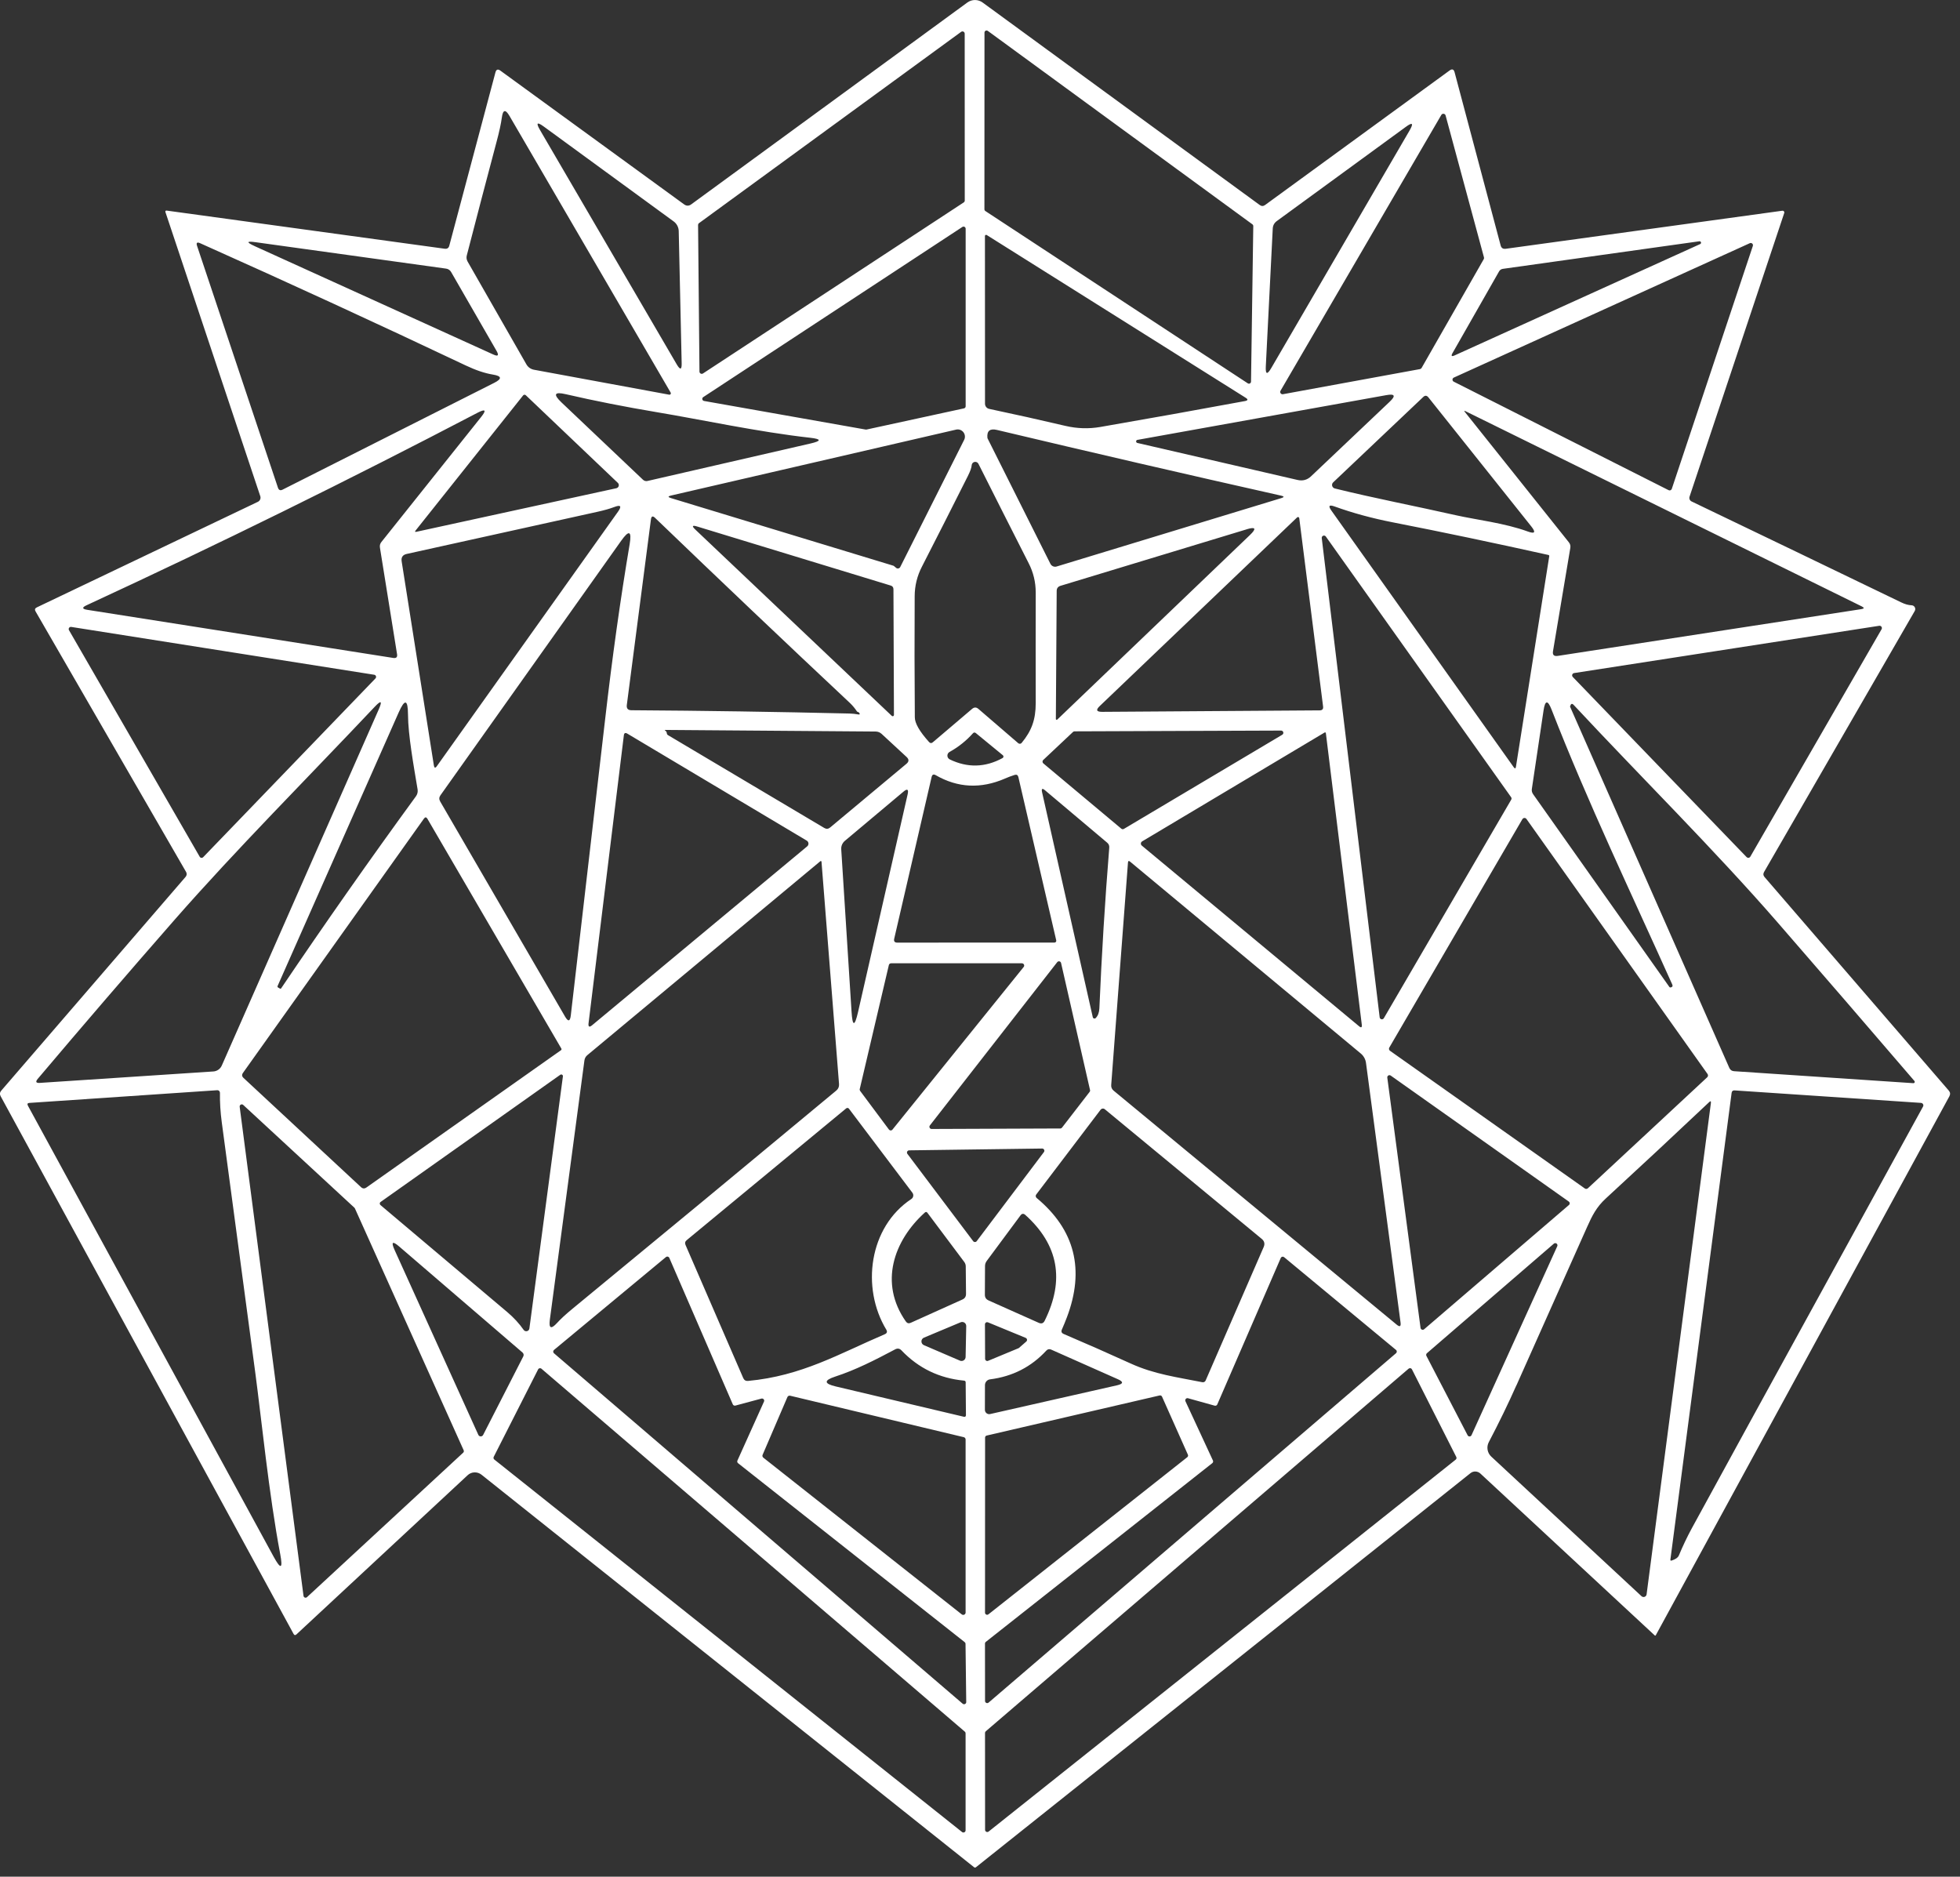 <svg fill="none" height="90" viewBox="0 0 94 90" width="94" xmlns="http://www.w3.org/2000/svg"><rect x="0" y="0" width="94" height="90" fill="#333333" stroke="none"/><path d="m72.206 11.932 13.271-1.826c.015-.002.03 0.0.043.005.014.005.026.014.035.025s.016.024.018.038c.003.014.002.029-.003.042l-4.54 13.601c-.015.044-.013.091.004.133.017.042.049.076.09.096 3.352 1.608 6.703 3.221 10.053 4.84.177.087.344.135.501.141.031.001.062.01.089.026.027.016.049.039.064.067.015.027.023.058.023.09-0.0.031-.009.062-.024.089l-7.227 12.518c-.049.085-.043.165.02.239l8.838 10.244c.072.083.082.174.03.273l-14.082 25.849c-.002.004-.005.008-.009.011-.004.003-.008.004-.013.005-.005.001-.01 0-.015-.002-.005-.002-.009-.004-.013-.008l-8.361-7.762c-.065-.06-.149-.094-.236-.098-.088-.003-.173.025-.241.081l-23.721 18.901c-.012.009-.026.013-.041.012s-.03-.006-.043-.016l-23.623-18.824c-.096-.077-.216-.116-.338-.112s-.239.052-.328.136l-8.21 7.634c-.056.051-.102.044-.138-.024l-14.048-25.785c-.052-.096-.041-.186.03-.269l8.842-10.254c.027-.031.044-.07.049-.111.004-.041-.005-.082-.025-.117l-7.221-12.498c-.052-.087-.031-.152.061-.195l10.601-5.062c.049-.024.088-.064.109-.114.021-.05.023-.106.005-.158l-4.55-13.628c-.003-.009-.004-.018-.003-.026.002-.009.005-.017.011-.024.006-.007.013-.012.022-.015.009-.003.018-.004.026-.002l13.338 1.83c.119.016.193-.034.222-.148l2.213-8.31c.038-.141.117-.169.235-.084l8.812 6.414c.114.083.229.083.343 0l13.241-9.679c.106-.078.235-.12.367-.12s.26.042.367.12l13.288 9.709c.085.063.17.064.256.003l8.852-6.454c.121-.087.201-.058.239.087l2.21 8.31c.034.119.112.17.235.155zm-24.83-10.449c-.015-.011-.033-.018-.051-.02-.019-.002-.037.002-.054.01-.017.008-.031.021-.041.037-.01.016-.015.034-.015.053l-.003 8.475c0.0.017.005.033.013.048.008.015.02.027.034.036l12.582 8.26c.015.011.033.017.051.018.018.001.037-.003.053-.012.016-.009.03-.022.039-.038.009-.016.014-.034.014-.052l.108-7.456c0-.017-.004-.033-.011-.048-.008-.015-.019-.027-.032-.037zm-1.154 8.223c.014-.01.026-.023.034-.038s.013-.032.013-.049l-.003-8.004c0-.02-.005-.04-.016-.057-.01-.017-.025-.031-.043-.04s-.038-.013-.058-.011-.039.009-.055.021l-12.572 9.175c-.014.01-.025.023-.032.038s-.011.032-.011.049l.067 7.029c-0.0.02.005.039.015.056.01.017.024.031.042.04.017.009.037.014.057.013s.039-.007.055-.018zm-14.058 9.121-7.732-13.271c-.191-.325-.312-.3-.363.074-.043.312-.128.704-.256 1.177-.482 1.812-.957 3.626-1.426 5.442-.027.103-.013.202.04.296l2.822 4.934c.038.065.089.122.151.165.061.043.132.073.205.087l6.488 1.197c.013.003.026.001.038-.004s.023-.013.03-.024c.007-.011.012-.023.012-.036 0-.013-.003-.026-.01-.037zm38.996-6.4c.014-.026.018-.056.01-.084l-1.84-6.804c-.005-.022-.017-.041-.034-.056-.017-.015-.037-.024-.06-.027s-.045.001-.065.011c-.02.01-.036.026-.047.046l-7.712 13.227c-.011.018-.016.04-.015.061.001.021.008.042.021.059s.03.031.05.039c.02.008.042.01.063.006l6.568-1.204c.016-.003.031-.009.045-.018.013-.009.025-.021.033-.035zm-45.262-6.192 6.562 11.246c.164.276.241.253.232-.067l-.141-6.33c-.002-.092-.025-.182-.068-.263-.043-.081-.103-.151-.177-.204l-6.225-4.547c-.325-.238-.386-.183-.182.165zm35.071 11.415 6.632-11.391c.206-.356.143-.413-.188-.168l-6.178 4.51c-.123.09-.188.211-.195.363l-.333 6.609c-.02.386.067.411.262.077zm-27.245 1.396c-.016.011-.029.027-.036.045s-.009.038-.005.058c.004.019.013.037.027.051s.032.024.051.028l7.755 1.372c.013.003.027.003.04 0l4.675-1.016c.023-.005.043-.017.058-.035.015-.018.023-.04.023-.063v-8.519c-0-.018-.005-.035-.015-.051-.009-.015-.022-.028-.038-.037-.016-.009-.034-.013-.051-.012-.018.001-.035.006-.051.015zm26.014.027-12.417-7.803c-.009-.005-.019-.007-.029-.007-.01 0-.02.003-.028.007-.009.005-.015.012-.02.02s-.007.018-.007.027l.003 8.045c0.0.057.02.113.056.158.036.045.086.076.142.088 1.222.258 2.443.53 3.663.817.558.13 1.117.147 1.675.05 2.318-.401 4.629-.815 6.931-1.241.148-.029.158-.083.03-.161zm-47.528-7.271 11.448 5.199c.231.105.282.047.155-.175l-2.179-3.784c-.025-.044-.06-.081-.103-.109-.043-.028-.091-.046-.143-.052l-9.124-1.265c-.444-.063-.462-.001-.054.185zm57.557 5.24 11.771-5.337c.016-.007.029-.019.036-.035.007-.016.009-.034.004-.05-.005-.017-.016-.031-.031-.04-.015-.009-.033-.012-.05-.009l-9.424 1.322c-.038.005-.073.019-.104.04-.031.021-.056.049-.074.081l-2.233 3.918c-.081.141-.046.178.104.111zm-47.431.484c-4.217-1.998-8.463-3.952-12.736-5.862-.15-.067-.2-.024-.148.131l3.878 11.593c.04.117.114.148.222.094l10.15-5.122c.386-.195.364-.327-.064-.397-.379-.06-.813-.206-1.302-.437zm61.728-5.728c.007-.02.009-.042.004-.063-.005-.021-.016-.04-.032-.054s-.036-.024-.057-.027c-.021-.003-.043 0-.062.01l-14.193 6.444c-.019.008-.035.022-.046.039-.011.017-.018.037-.018.058-0.0.021.005.041.016.058s.026.032.045.041l10.305 5.203c.014.007.029.011.044.012.015.001.031-.002.045-.008.014-.006.027-.015.038-.026s.019-.025.024-.039zm-53.007 11.267 7.813-1.796c.534-.123.528-.215-.017-.276-2.475-.276-5.223-.871-7.342-1.224-1.538-.258-2.997-.546-4.375-.864-.547-.128-.618.002-.212.39l3.911 3.71c.029.028.064.048.103.059.039.011.08.011.119.002zm23.488-1.823 7.688 1.776c.247.056.462-.003.646-.178l3.77-3.575c.3-.285.247-.39-.161-.316l-11.939 2.146c-.017.003-.033.011-.044.024-.011.013-.018.029-.018.046-0.0.017.005.035.016.049s.026.025.043.029zm-34.574 4.261 9.588-2.089c.027-.006.052-.019.072-.038.02-.019.035-.043.042-.07s.007-.055-.001-.082c-.008-.027-.022-.051-.043-.069l-4.412-4.201c-.009-.008-.019-.015-.03-.019-.011-.004-.023-.006-.035-.005s-.024.004-.034.009c-.011.005-.02.013-.028.022l-5.156 6.478c-.047.058-.035.08.037.064zm44.041-2.079c1.9.471 3.881.848 5.812 1.285.955.215 2.351.377 3.447.78.339.123.396.044.172-.239l-4.937-6.192c-.079-.099-.163-.104-.252-.017l-4.318 4.093c-.022.021-.038.048-.046.077s-.008.06-0.0.09.024.056.045.078c.022.021.049.037.078.044zm-45.716 2.563 4.779-5.99c.265-.332.209-.4-.168-.205-6.175 3.229-12.425 6.306-18.75 9.232-.235.108-.224.182.034.222l14.67 2.307c.143.022.204-.037.182-.178l-.821-5.109c-.018-.105.007-.198.074-.279zm57.016.282-.831 4.957c-.031.179.044.256.225.229l14.563-2.243c.143-.022.15-.066.02-.131l-19.009-9.363c-.061-.029-.07-.017-.027.037l4.988 6.252c.063.079.086.166.071.262zm-32.434.881.101.084c.015.012.032.021.051.025.019.005.038.005.057.001.019-.004.036-.012.051-.023.015-.012.028-.026.036-.043l3.067-6.101c.029-.059.041-.124.034-.189-.007-.065-.032-.127-.072-.178-.041-.051-.095-.09-.156-.112-.062-.022-.128-.026-.192-.011l-13.671 3.161c-.157.036-.158.077-.003.124l10.655 3.239c.016.004.03.012.044.024zm18.572-3.262c.146-.045.143-.084-.007-.118-4.516-1.013-9.058-2.064-13.627-3.151-.339-.081-.492.044-.461.373.002.018.008.035.017.051l3.003 5.993c.027.054.072.098.128.122.056.024.117.027.175.009zm-14.529 10.106 1.914 1.648c.011.01.025.017.039.022.014.004.029.006.044.005.015-.001.03-.005.043-.012.013-.007.025-.016.035-.028.478-.579.676-1.113.676-1.91-.004-1.767-.004-3.535 0-5.304 0-.498-.113-.968-.34-1.409-.8-1.574-1.602-3.16-2.405-4.759-.016-.034-.044-.062-.078-.08-.034-.017-.073-.022-.11-.015s-.071.027-.096.056c-.025.029-.04.065-.042.103-.007.114-.067.286-.182.515-.729 1.453-1.464 2.904-2.206 4.352-.229.444-.344.915-.346 1.413-.011 1.935-.009 3.872.007 5.811.002.287.23.682.683 1.184.056.063.117.066.182.01l1.883-1.601c.101-.085.201-.085.299 0zm-25.967 2.744 8.684-12.198c.191-.269.131-.344-.178-.225-.213.081-.486.158-.821.232-2.969.655-6.013 1.327-9.134 2.018-.191.043-.271.16-.242.353l1.544 9.783c.02.135.07.147.148.037zm53.31-10.123c-2.635-.585-5.121-1.107-7.46-1.564-1.007-.197-1.94-.452-2.801-.763-.262-.094-.313-.028-.151.198l8.744 12.306c.058.081.094.073.108-.024l1.597-10.096c.002-.012-.001-.025-.007-.036-.007-.011-.017-.018-.03-.021zm-33.158 7.513c-.099-.152-.213-.29-.343-.414-3.101-2.908-6.215-5.867-9.343-8.875-.114-.112-.182-.088-.202.071l-1.157 8.902c-.02.164.053.247.219.249 3.457.022 6.947.075 10.47.158.139.004.278.019.417.044.07.011.084-.012.044-.071-.02-.029-.055-.05-.104-.064zm21.104-9.316-9.464 9.044c-.2.188-.163.282.111.282l10.436-.071c.123-.002.177-.064.161-.185l-1.143-9.034c-.001-.011-.006-.021-.013-.03-.007-.009-.016-.015-.026-.019-.01-.004-.022-.005-.033-.003-.011.002-.021.007-.029.015zm-19.493 3.269-9.282-2.832c-.238-.072-.267-.022-.087.148l9.424 8.936c.009.008.019.013.031.015.011.002.023 0.0.034-.004.011-.005.02-.012.026-.022.006-.01.01-.021.01-.033l-.024-6.03c0-.092-.044-.151-.131-.178zm17.065-2.694-8.922 2.707c-.121.038-.182.12-.182.245l-.04 6.138c-.001.009.001.017.005.024.004.007.011.013.019.016.008.003.017.004.025.002.008-.002.016-.006.021-.013l9.235-8.845c.332-.318.278-.41-.162-.276zm-38.673 13.046 5.99 10.318c.15.258.242.239.276-.057.547-4.688 1.095-9.417 1.645-14.186.343-2.984.735-5.786 1.177-8.405.108-.646-.028-.702-.407-.168l-8.667 12.205c-.067.094-.072.192-.013.293zm42.477-12.703c-.014-.02-.034-.034-.057-.041-.023-.007-.047-.006-.07.002s-.041.024-.054.045c-.012.021-.018.044-.015.068l2.778 22.984c.003.022.012.043.027.059.015.017.035.028.057.033s.045.003.065-.006c.021-.009.038-.024.05-.043l6.111-10.483c.011-.018.015-.039.014-.06s-.008-.041-.021-.058zm26.653 4.446c.01-.018.015-.039.015-.06-.001-.021-.008-.041-.02-.059s-.029-.031-.048-.039c-.019-.008-.041-.011-.061-.007l-14.63 2.267c-.021.003-.04.011-.056.024-.016.013-.028.03-.035.05-.007.02-.008.041-.003.061.005.02.015.038.029.053l8.337 8.64c.012.012.026.021.042.027.016.006.033.008.05.006.017-.002.033-.008.048-.017s.026-.022.035-.036zm-72.231 2.358c.013-.014.022-.031.026-.05.004-.019.003-.038-.003-.056-.006-.018-.017-.034-.032-.046-.015-.012-.033-.02-.051-.023l-14.532-2.294c-.019-.003-.039-.001-.058.007-.018.008-.034.02-.045.037-.011.016-.018.035-.019.055s.004.039.014.056l6.269 10.866c.008.015.019.027.033.036.014.009.029.015.046.017.016.002.033 0 .049-.006.016-.006.029-.015.041-.027zm-7.372 18.568 7.527-17.078c.182-.415.118-.457-.192-.128-3.192 3.383-6.629 6.827-9.592 10.207-2.208 2.522-4.398 5.067-6.568 7.634-.121.143-.087.208.101.195l8.317-.548c.087-.005.171-.034.243-.084.072-.05.129-.118.164-.199zm2.707-3.74.084.047c.025.013.044.009.057-.013 2.099-3.107 4.254-6.178 6.467-9.212.067-.093.095-.209.077-.323-.185-1.12-.457-2.606-.461-3.599-.004-.726-.153-.758-.447-.094l-5.805 13.113c-.016.034-.007.06.027.081zm66.853-.158c-1.957-4.355-4.053-8.731-5.785-13.177-.182-.466-.309-.453-.383.04l-.562 3.77c-.013.09.007.173.06.249l6.538 9.249c.016.02.036.027.06.02.034-.009.058-.021.074-.037.022-.022.021-.061-.003-.114zm-4.89-13.298 7.631 17.307c.045.099.12.151.225.158l8.6.575c.012.001.025-.002.036-.008.011-.006.02-.015.025-.026.006-.011.008-.024.007-.036s-.006-.024-.014-.034c-2.182-2.545-4.368-5.077-6.558-7.598-3.044-3.501-6.528-6.945-9.784-10.436-.079-.085-.136-.065-.172.06-.002.006-.003.013-.002.019.001.006.003.012.006.018zm-43.325 1.261c.001.018.006.035.016.05.009.015.022.028.038.037l7.497 4.453c.099.058.193.051.282-.024l3.659-3.054c.126-.105.128-.214.007-.326l-1.197-1.107c-.081-.074-.176-.112-.286-.114l-10.096-.077c-.029 0-.031.008-.007.024.054.034.083.08.087.138zm29.512.071c.021-.012.037-.03.047-.052s.011-.047.005-.07-.02-.044-.039-.058-.043-.022-.067-.022l-9.905.037c-.028 0-.054.011-.074.03l-1.429 1.345c-.011.011-.02.023-.025.038-.006.014-.008.029-.008.045.001.015.004.03.011.044.007.014.017.026.028.035l3.74 3.131c.017.015.038.023.061.025s.045-.003.064-.015zm2.021-.101-8.738 5.213c-.017.01-.031.024-.042.041s-.017.036-.018.056c-.002.02.002.04.009.058.008.018.019.035.035.047l10.416 8.66c.105.09.15.066.135-.071l-1.722-13.971c-.007-.049-.031-.06-.074-.034zm-33.595.131-1.692 13.799c-.022.182.037.213.178.094l10.308-8.573c.021-.017.037-.039.047-.064s.015-.051.013-.078-.01-.052-.024-.075-.033-.042-.056-.056l-8.606-5.132c-.099-.058-.155-.03-.168.084zm15.629 1.15c.854.413 1.7.391 2.536-.064.012-.007.021-.016.029-.028.007-.011.012-.024.013-.037.001-.013-.001-.026-.006-.038-.005-.012-.013-.023-.023-.031l-1.295-1.063c-.051-.04-.099-.037-.141.01-.323.361-.697.659-1.123.895-.032.018-.058.044-.076.076-.018.032-.027.068-.026.105.001.037.012.072.032.103.02.031.048.056.081.072zm2.647.921c-1.157.5-2.263.445-3.32-.165-.103-.058-.168-.029-.195.087l-1.793 7.752c-.031.128.018.192.148.192l7.54-.003c.013 0 .025-.003.037-.009.011-.006.021-.014.029-.025.008-.01.013-.022.016-.035s.002-.026-.001-.039l-1.816-7.83c-.025-.096-.084-.13-.178-.101-.157.049-.313.108-.468.175zm-7.85 3.39.494 7.776c.045.733.149.742.313.027l2.378-10.439c.054-.244-.015-.286-.205-.124l-2.808 2.357c-.058.049-.104.111-.134.181s-.043.146-.037.222zm12.064 8.052c.003.015.011.028.021.039.01.011.023.019.038.023.014.004.03.004.044.001.015-.004.028-.011.038-.022.108-.11.166-.265.175-.464.11-2.583.268-5.151.474-7.705.009-.099-.025-.179-.101-.242l-2.973-2.506c-.137-.117-.186-.087-.148.087zm-25.486 1.507-6.424-11.021c-.051-.087-.108-.09-.168-.007l-8.677 12.191c-.063.087-.055.168.024.242l5.633 5.236c.083.079.172.084.266.017l9.329-6.582c.012-.008.02-.02.023-.035.003-.014.001-.03-.006-.043zm46.284-11.014c-.011-.015-.027-.028-.044-.036s-.037-.012-.056-.011c-.019.001-.038.007-.054.017-.017.01-.03.024-.04.04l-6.383 10.954c-.015.025-.019.055-.013.084s.023.054.047.071l9.343 6.602c.022.016.049.023.076.021.027-.002.052-.013.072-.031l5.724-5.324c.021-.02.033-.046.036-.075.002-.028-.005-.057-.022-.08zm-19.11 2.088-.804 10.668c-.009.112.03.204.118.276l13.577 11.223c.146.119.206.085.182-.101l-1.658-12.457c-.024-.173-.111-.331-.245-.444l-11.068-9.205c-.061-.051-.094-.038-.101.04zm-26.667 21.423c4.231-3.48 8.457-6.975 12.679-10.486.096-.081.14-.184.131-.309l-.841-10.665c-0-.007-.002-.013-.006-.018-.004-.005-.009-.01-.015-.012s-.013-.003-.019-.002c-.006.001-.012.004-.017.009l-11.169 9.296c-.083.067-.131.155-.145.262l-1.658 12.434c-.054.41.059.463.34.158.177-.195.417-.417.72-.666zm17.166-8.812c-.012.015-.019.034-.021.054-.002.02.002.039.011.057.009.018.022.032.039.043s.036.015.056.015l6.171-.024c.016-0.0.031-.004.045-.011.014-.007.026-.017.036-.029l1.325-1.715c.01-.012.017-.026.02-.041s.004-.031 0-.046l-1.389-6.091c-.004-.02-.013-.038-.027-.052-.014-.014-.032-.025-.051-.029-.019-.005-.04-.004-.059.003s-.035.019-.048.035zm4.5-7.601c.013-.016.021-.035.023-.055.002-.02-.001-.041-.01-.059-.009-.018-.022-.034-.04-.044-.017-.011-.037-.017-.057-.017h-6.279c-.024 0-.048.009-.067.024s-.032.036-.037.06l-1.396 5.946c-.004.016-.004.032-0.0.048s.011.03.02.043l1.379 1.85c.01.013.022.024.037.032.015.008.031.012.048.012.017 0.0.033-.003.048-.01.015-.007.028-.018.038-.031zm-30.85 11.418c2.072 1.744 4.099 3.455 6.081 5.132.309.262.573.548.79.858.018.025.042.043.07.053s.059.012.088.005c.029-.007.056-.023.076-.045.02-.022.033-.05.038-.08l1.608-12.094c.002-.015-.001-.031-.007-.045-.007-.014-.017-.026-.03-.034-.013-.008-.028-.012-.044-.012s-.03.005-.043.013l-8.62 6.101c-.012.008-.021.019-.028.032-.007.013-.011.026-.011.041-.001.014.002.029.008.042s.014.025.025.034zm48.453-6.208c-.017-.012-.036-.019-.056-.02-.02-.001-.041.004-.058.014-.018.01-.032.026-.041.044-.009.018-.012.039-.01.059l1.594 12c.002.019.009.037.021.052.011.015.027.027.045.034.018.007.037.009.056.006.019-.003.036-.011.051-.024l6.945-5.96c.012-.01.022-.023.028-.038.006-.015.009-.03.009-.046-.001-.016-.005-.032-.013-.045s-.018-.026-.031-.035zm-65.36 1.443 11.781 21.622c.348.637.454.599.32-.114-.535-2.808-.921-6.649-1.19-8.653-.536-4.02-1.074-8.04-1.614-12.06-.065-.484-.094-.955-.087-1.413 0-.017-.004-.034-.01-.05-.007-.016-.017-.03-.03-.042-.013-.012-.028-.021-.044-.026-.016-.006-.034-.008-.051-.006l-9.0.609c-.094.004-.119.049-.074.135zm79.812 20.243c3.679-6.74 7.389-13.466 11.078-20.203.009-.017.014-.036.014-.056s-.005-.039-.015-.056c-.01-.017-.024-.032-.041-.043-.017-.011-.036-.018-.056-.019l-8.936-.599c-.087-.007-.137.034-.148.121l-2.936 22.379c-.004.045.015.06.057.047.191-.061.307-.142.35-.246.188-.453.399-.895.632-1.325zm-8.425-6.834c-.39.879-.832 1.788-1.325 2.728-.059.113-.079.242-.057.367.022.125.084.24.178.326l7.204 6.693c.019.018.043.031.069.036.026.006.053.004.078-.005.025-.009.047-.024.064-.044.017-.02.028-.045.032-.071l3.084-23.562c.013-.099-.016-.113-.087-.044-1.641 1.549-3.292 3.089-4.954 4.618-.444.407-.656.827-.891 1.355-1.132 2.534-2.263 5.068-3.393 7.604zm-55.704-8.482c-.005-.013-.013-.024-.024-.034l-5.334-4.93c-.015-.014-.035-.023-.055-.026s-.041.001-.06.011c-.018.01-.033.025-.043.043-.009.018-.013.039-.011.06l3.061 23.451c.002.019.009.037.02.053.012.015.027.027.045.034.018.007.038.008.056.004.019-.004.036-.013.05-.027l7.487-6.925c.016-.015.027-.034.031-.055.004-.021.002-.043-.008-.063zm25.483 5.812c-1.211-2.004-.831-4.92 1.201-6.262.024-.016.045-.037.061-.061.016-.024.026-.052.031-.081.005-.029.004-.058-.004-.086s-.02-.055-.038-.078l-3.04-4.026c-.007-.01-.017-.018-.027-.025-.011-.006-.022-.01-.035-.012-.012-.002-.025-.001-.037.003s-.023.009-.033.017l-7.648 6.319c-.079.063-.098.141-.057.235l2.768 6.383c.045.099.12.143.225.135 2.583-.239 4.375-1.305 6.562-2.24.108-.047.131-.121.071-.222zm8.657-.575c-.072.188-.15.379-.235.572-.043.099-.013.169.087.212 1.079.46 2.151.933 3.219 1.419 1.137.518 2.243.656 3.434.895.032.006.064.001.092-.014.028-.015.05-.038.062-.067l2.785-6.404c.065-.152.035-.281-.091-.387l-7.527-6.218c-.015-.013-.032-.022-.05-.028-.018-.006-.038-.007-.057-.005-.019.002-.038.008-.055.018-.017.01-.031.023-.043.038l-3.087 4.066c-.018.024-.026.053-.023.083.003.03.018.058.04.078 1.841 1.529 2.324 3.443 1.45 5.741zm-1.096-7.94c.012-.016.019-.034.021-.054.002-.02-.002-.039-.011-.057s-.022-.032-.039-.043-.036-.015-.056-.015l-6.38.087c-.019 0-.038.006-.055.017-.016.01-.029.025-.038.043-.008.017-.012.037-.01.056.002.019.009.038.021.053l3.155 4.187c.01.013.022.024.037.031s.031.011.047.011.033-.004.047-.011c.015-.007.027-.018.037-.031zm-6.39 8.189 2.479-1.117c.119-.052.177-.143.175-.276l-.013-1.325c-.002-.07-.026-.138-.067-.195l-1.769-2.361c-.038-.051-.081-.056-.128-.013-1.493 1.349-2.2 3.38-.911 5.22.06.087.139.11.235.067zm3.73-1.076 2.411 1.076c.13.058.225.025.286-.101.969-1.953.659-3.643-.928-5.072-.087-.079-.166-.071-.235.024l-1.618 2.183c-.054.074-.081.156-.081.245l-.007 1.375c0 .128.057.217.172.269zm22.981 6.471c.009.017.023.031.039.04s.035.015.054.014c.019-0.0.038-.006.054-.016.016-.01.029-.025.038-.042l4.113-9.064c.01-.022.013-.047.006-.07-.006-.023-.02-.044-.039-.058-.019-.014-.043-.021-.067-.02-.024.001-.047.011-.065.027l-6.084 5.25c-.018.015-.031.036-.036.059s-.002.048.009.069zm-51.463-8.889 4.016 8.865c.01.022.026.041.046.055.02.013.044.021.069.021.024 0.0.048-.006.069-.019.021-.013.037-.031.048-.053l1.924-3.763c.016-.03.022-.066.015-.1-.007-.034-.025-.066-.052-.088l-5.912-5.082c-.325-.28-.399-.225-.222.165zm39.457 7.406c-.01.024-.028.043-.051.054-.023.011-.049.013-.074.007l-1.278-.356c-.019-.006-.04-.006-.059-0-.019.006-.037.017-.05.032-.013.015-.022.034-.024.054-.003.02.001.041.009.059l1.318 2.842c.009.021.012.045.006.067-.005.023-.018.043-.036.057l-10.863 8.573c-.012.009-.022.022-.029.036-.007.014-.011.029-.011.045l.003 2.754c0.0.02.006.039.017.055.011.016.026.029.044.037.018.008.038.011.057.008s.038-.011.053-.024l19.54-16.755c.011-.01.021-.022.027-.035.006-.014.009-.029.009-.043s-.003-.03-.009-.043c-.006-.014-.015-.026-.027-.035l-5.368-4.449c-.013-.01-.027-.017-.043-.021-.016-.004-.032-.003-.048.001-.016.004-.03.011-.042.022-.012.01-.022.024-.028.038zm-21.74-.135c.008-.018.011-.038.009-.057s-.011-.038-.024-.053c-.013-.015-.029-.026-.048-.032-.019-.006-.039-.006-.058-.002l-1.251.336c-.025.007-.051.004-.074-.007-.023-.011-.041-.03-.051-.054l-3.044-7.022c-.006-.015-.016-.028-.028-.038s-.027-.018-.042-.022c-.016-.004-.032-.004-.048-.001-.016.004-.03.011-.043.021l-5.371 4.456c-.011.01-.021.022-.027.036-.006.014-.009.029-.009.043s.003.03.009.043c.006.014.015.026.027.036l19.601 16.806c.015.013.033.021.053.024.019.003.039-0.0.057-.008.018-.008.033-.021.044-.037.011-.016.017-.036.017-.055l-.034-2.795c-0-.016-.004-.031-.011-.045s-.017-.026-.029-.036l-10.87-8.583c-.018-.014-.031-.035-.036-.057-.005-.023-.003-.046.006-.067zm10.742-3.8c-.016-.006-.033-.009-.05-.008-.017.002-.033.007-.048.017-.014.009-.026.022-.034.037-.008.015-.013.032-.013.049l.007 1.655c0.0.017.005.034.013.049.008.015.02.028.034.037.014.009.031.015.048.017.017.002.034-.001.05-.008l1.45-.602c.011-.004.021-.01.03-.017l.35-.306c.013-.011.024-.026.03-.043.006-.017.008-.035.005-.052s-.01-.034-.021-.048c-.011-.014-.025-.025-.041-.032zm-1.043.178c0-.032-.007-.064-.022-.092s-.037-.053-.063-.071-.057-.029-.089-.032c-.032-.003-.064.001-.094.014l-1.759.737c-.036.015-.066.039-.088.071s-.033.069-.034.108c-0.0.038.011.076.032.108s.051.058.086.073l1.729.743c.029.013.061.018.093.015s.063-.013.089-.03c.027-.017.049-.041.065-.069s.024-.059.025-.091zm7.264 2.546-3.188-1.416c-.09-.04-.168-.025-.235.047-.722.782-1.621 1.242-2.697 1.379-.068.008-.13.041-.175.091s-.07.116-.071.184l-.003 1.187c0.0.031.008.062.021.09s.033.053.057.072c.024.019.052.033.083.04.03.007.061.007.091-0l6.087-1.379c.307-.07.317-.168.03-.296zm-10.671-1.429c-.989.525-1.91.992-2.872 1.305-.556.182-.549.34.02.474l6.141 1.453c.07.016.104-.012.104-.084l-.013-1.564c0-.051-.027-.08-.081-.084-1.188-.114-2.188-.599-3-1.453-.087-.09-.187-.105-.299-.047zm3.208 23.149c.015.012.034.019.053.021.019.002.039-.001.056-.01.018-.008.032-.021.043-.038s.016-.035.016-.055v-4.655c-0-.015-.004-.029-.01-.043s-.015-.025-.027-.035l-20.303-17.404c-.012-.011-.026-.018-.041-.022s-.031-.005-.047-.002c-.016.003-.03.009-.043.019-.013.009-.023.022-.03.036l-2.129 4.194c-.011.022-.014.047-.009.071.005.024.019.045.039.06zm1.137-4.833c-.011.01-.02.021-.027.035-.006.013-.01.028-.01.043l.003 4.651c0.0.019.006.038.017.054.01.016.025.029.043.038.018.008.037.012.056.01.019-.002.038-.009.053-.021l22.399-17.835c.02-.015.034-.036.039-.06.005-.024.002-.049-.009-.071l-2.126-4.201c-.007-.014-.018-.026-.03-.036-.013-.009-.027-.016-.043-.019-.015-.003-.032-.002-.047.002s-.029.012-.041.022zm.044-14.182c-.022.005-.042.018-.056.035-.014.018-.022.04-.022.062l-.003 8.395c-.001.019.004.038.015.055.01.017.025.03.042.038.017.009.037.012.056.01s.037-.01.052-.022l9.538-7.537c.017-.014.028-.033.033-.054.005-.021.003-.043-.006-.063l-1.241-2.785c-.009-.021-.026-.038-.047-.049-.021-.01-.045-.013-.067-.008zm-1.197 8.576c.017.013.037.021.058.024.021.002.043-.001.062-.01s.035-.023.047-.041c.011-.018.018-.038.018-.06v-8.3c0-.026-.009-.05-.025-.071-.016-.02-.038-.034-.063-.04l-8.327-1.988c-.026-.006-.053-.003-.077.008-.024.012-.043.031-.054.056l-1.19 2.771c-.01.023-.012.049-.006.073.006.024.02.046.04.062z" fill="#fff"/></svg>